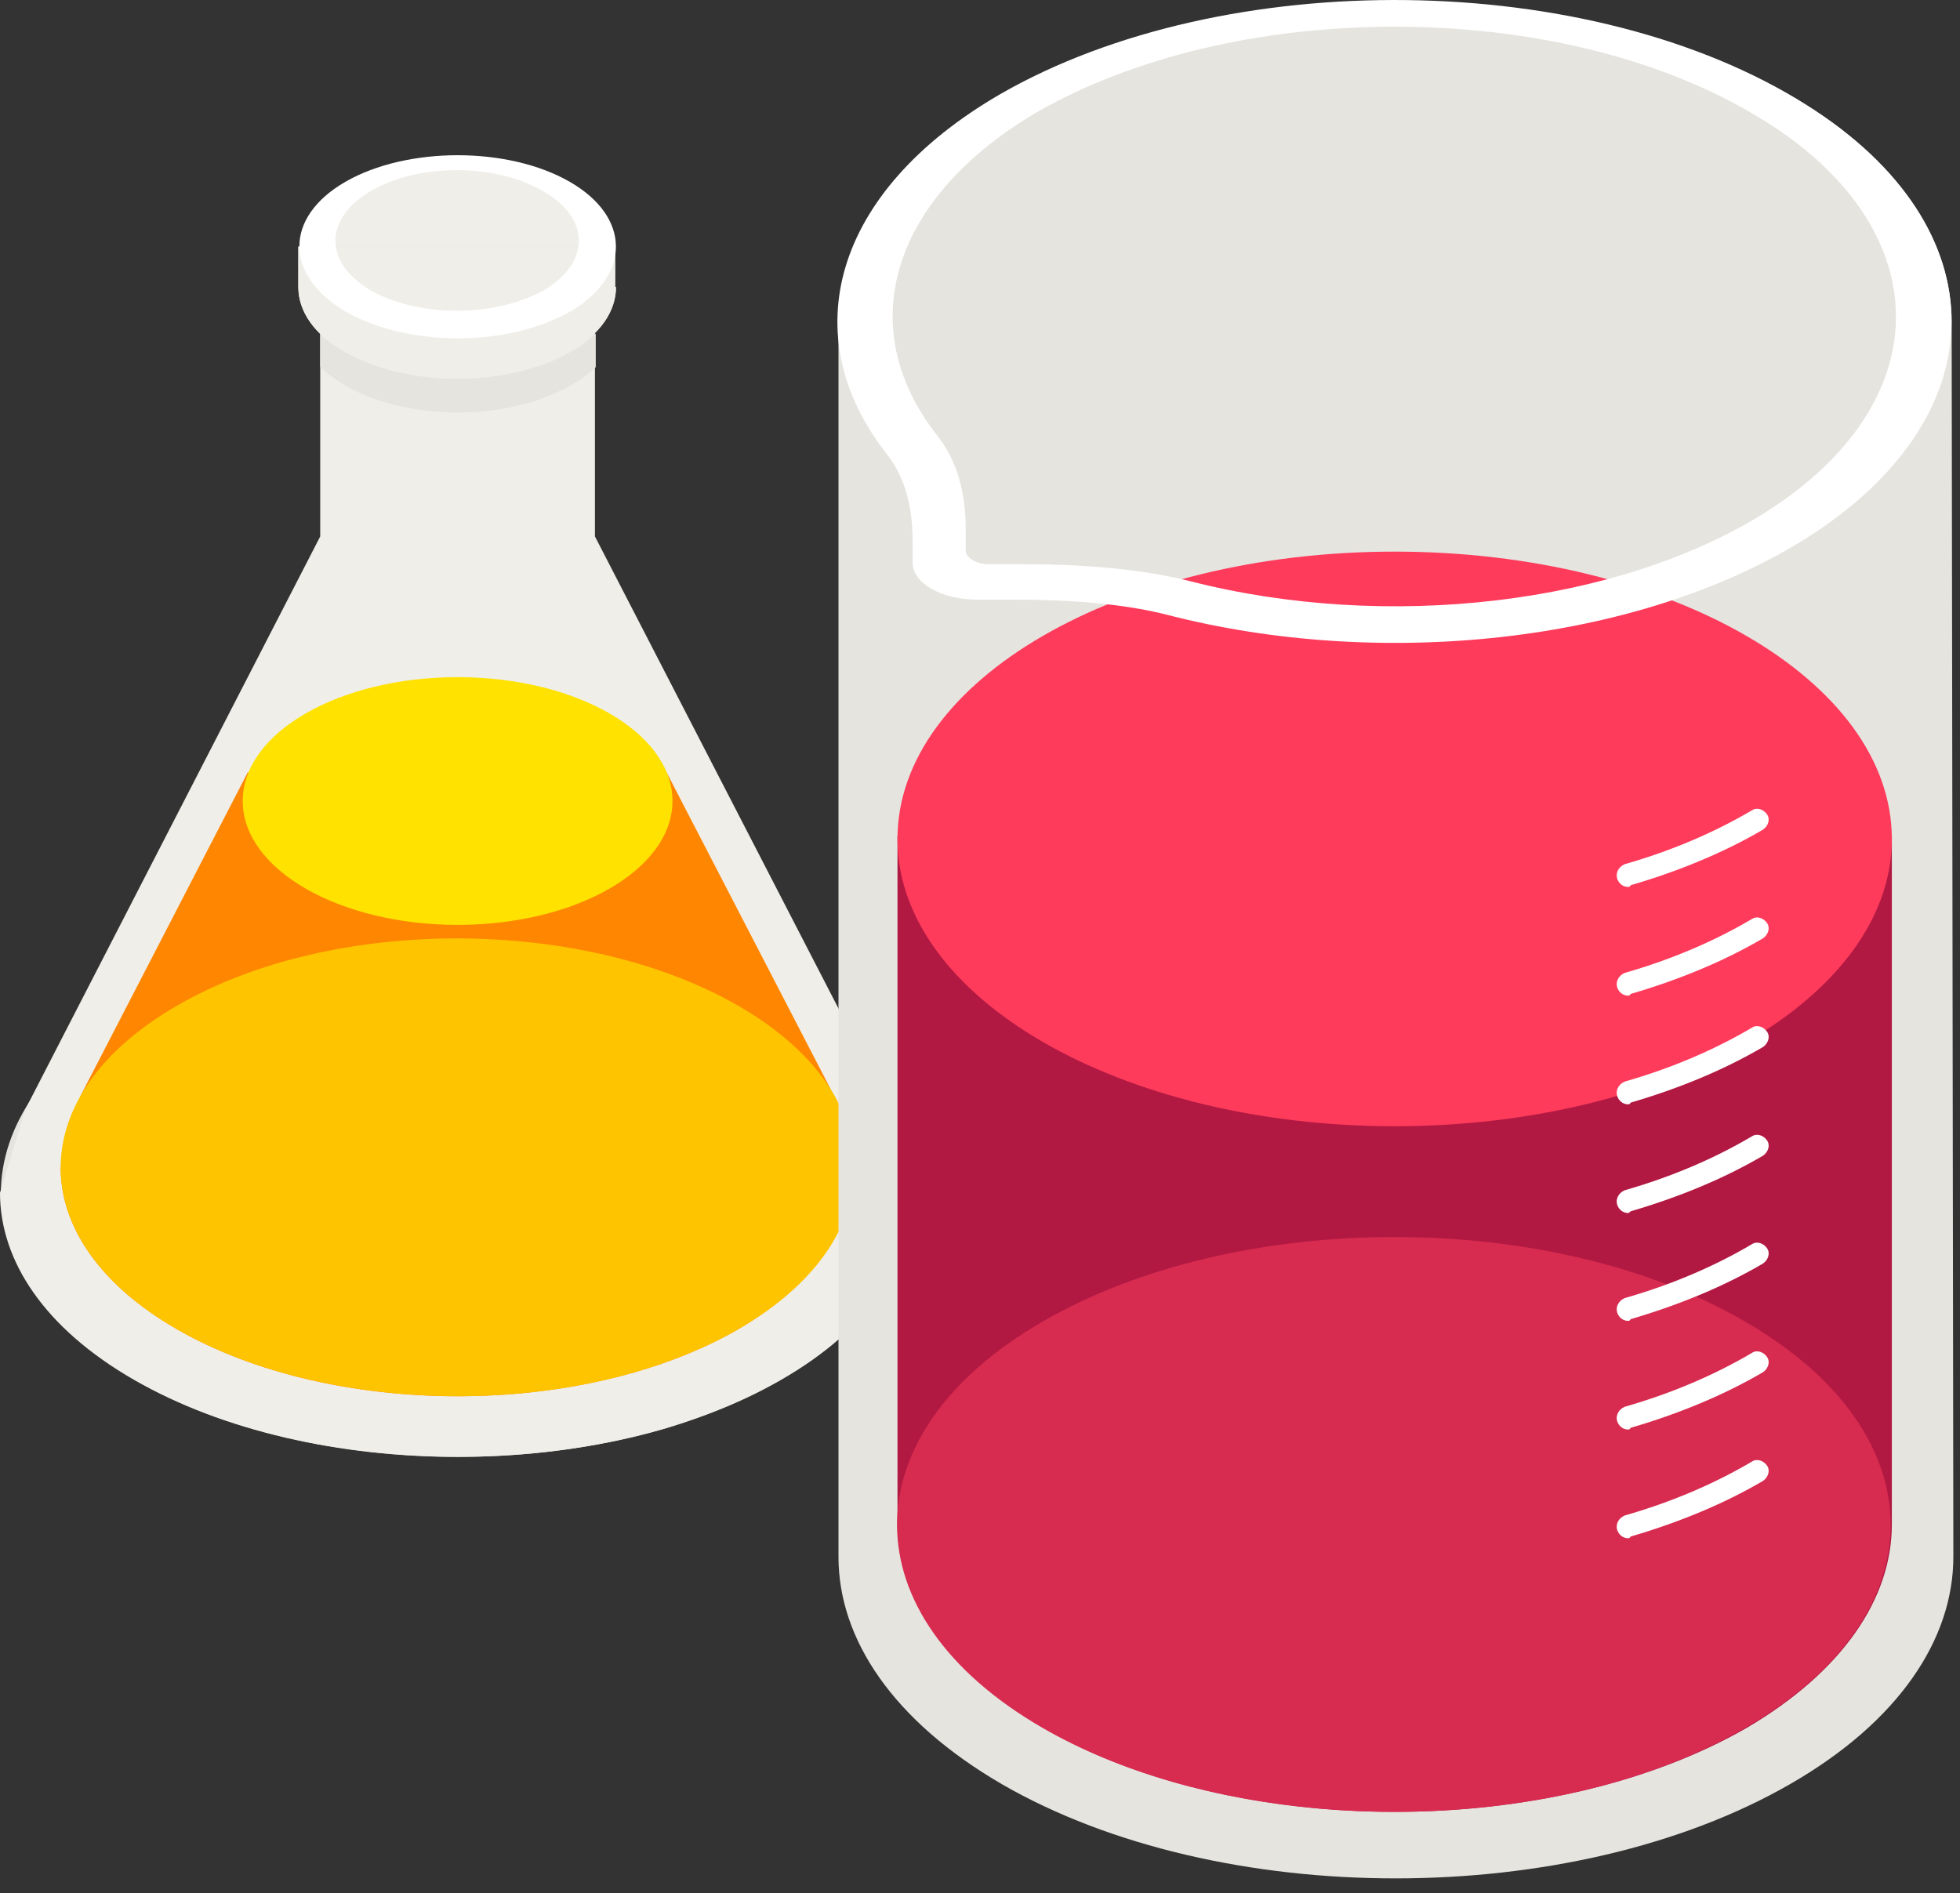 <svg width="59" height="57" viewBox="0 0 59 57" fill="none" xmlns="http://www.w3.org/2000/svg">
<rect x="0" y="0" width="59" height="57" fill="#333333" stroke="none"/>
<path d="M4.059 30.331C-1.319 33.426 -1.319 38.448 4.059 41.543C8.371 44.029 14.865 44.511 20.014 43.014C21.257 42.634 22.45 42.152 23.49 41.543C28.867 38.448 28.867 33.426 23.49 30.331C18.112 27.236 9.411 27.236 4.059 30.331Z" fill="#E5E4DF"/>
<path d="M17.909 16.151L26.99 33.756L27.548 35.912C27.548 37.941 26.204 39.996 23.515 41.543C18.137 44.638 9.411 44.638 4.033 41.543C1.344 39.996 0 37.967 0 35.912L0.761 33.401L9.639 16.151V8.186H17.909V16.151Z" fill="#EFEEE8"/>
<path d="M25.696 35.151L25.214 33.198L20.065 23.254H7.458L2.41 33.02L1.826 35.151C1.826 36.927 2.993 38.677 5.327 40.021C9.994 42.71 17.553 42.71 22.221 40.021C24.529 38.677 25.696 36.901 25.696 35.151Z" fill="#FF8600"/>
<path d="M13.774 27.846C17.347 27.846 20.243 26.176 20.243 24.117C20.243 22.057 17.347 20.388 13.774 20.388C10.202 20.388 7.306 22.057 7.306 24.117C7.306 26.176 10.202 27.846 13.774 27.846Z" fill="#FFE200"/>
<path d="M13.774 9.708C15.988 9.708 17.782 8.675 17.782 7.4C17.782 6.125 15.988 5.091 13.774 5.091C11.56 5.091 9.766 6.125 9.766 7.4C9.766 8.675 11.56 9.708 13.774 9.708Z" fill="#EFEEE8"/>
<path d="M5.327 30.28C0.659 32.969 0.659 37.332 5.327 40.021C9.081 42.177 14.713 42.608 19.202 41.289C20.293 40.959 21.308 40.554 22.221 40.021C26.889 37.332 26.889 32.969 22.221 30.28C17.553 27.591 9.994 27.566 5.327 30.28Z" fill="#FFC400"/>
<path d="M18.543 8.642C18.543 9.353 18.087 10.063 17.148 10.596C16.793 10.799 16.387 10.976 15.931 11.103C14.129 11.636 11.897 11.458 10.375 10.596C9.437 10.063 8.98 9.353 8.98 8.642V7.425H18.518V8.642H18.543Z" fill="#E5E4DF"/>
<path d="M10.4 11.611C11.897 12.473 14.154 12.651 15.956 12.118C16.387 11.991 16.793 11.814 17.173 11.611C17.477 11.433 17.731 11.256 17.934 11.053V10.038C17.731 10.241 17.477 10.444 17.173 10.596C16.818 10.799 16.412 10.977 15.956 11.104C14.154 11.636 11.922 11.459 10.4 10.596C10.096 10.419 9.842 10.241 9.639 10.038V11.053C9.842 11.23 10.096 11.433 10.4 11.611Z" fill="#E5E4DF"/>
<path d="M18.543 8.642C18.543 9.353 18.087 10.063 17.148 10.596C16.793 10.799 16.387 10.976 15.931 11.103C14.129 11.636 11.897 11.458 10.375 10.596C9.437 10.063 8.98 9.353 8.98 8.642V7.425H18.518V8.642H18.543Z" fill="#EFEEE8"/>
<path d="M17.148 5.472C15.296 4.407 12.252 4.407 10.4 5.472C8.549 6.537 8.549 8.288 10.4 9.378C11.897 10.241 14.155 10.418 15.956 9.886C16.387 9.759 16.793 9.581 17.174 9.378C19 8.288 19 6.537 17.148 5.472ZM16.362 8.744C16.083 8.896 15.778 9.023 15.423 9.125C14.053 9.531 12.328 9.404 11.162 8.744C9.741 7.907 9.741 6.588 11.162 5.751C12.582 4.914 14.916 4.914 16.336 5.751C17.782 6.563 17.782 7.907 16.362 8.744Z" fill="white"/>
<path d="M58.749 9.708C58.749 7.374 57.303 5.015 54.412 3.189C47.918 -0.921 36.883 -1.022 30.136 2.859C26.863 4.762 25.215 7.222 25.24 9.708V46.87C25.24 49.356 26.889 51.817 30.161 53.719C36.706 57.499 47.309 57.499 53.879 53.719C57.151 51.842 58.8 49.356 58.8 46.87L58.749 9.708Z" fill="#E5E4DF"/>
<path d="M56.948 45.906V25.156H27.016V45.906C27.016 48.113 28.487 50.32 31.404 52.02C37.238 55.393 46.725 55.393 52.585 52.02C55.477 50.32 56.948 48.113 56.948 45.906Z" fill="#B21942"/>
<path d="M41.982 33.908C50.248 33.908 56.948 30.036 56.948 25.258C56.948 20.481 50.248 16.608 41.982 16.608C33.716 16.608 27.016 20.481 27.016 25.258C27.016 30.036 33.716 33.908 41.982 33.908Z" fill="#FF3B5C"/>
<path d="M31.379 39.794C25.544 43.167 25.544 48.647 31.379 52.02C36.072 54.734 43.149 55.267 48.755 53.618C50.125 53.212 51.393 52.68 52.535 52.02C58.369 48.647 58.369 43.167 52.535 39.794C46.725 36.394 37.238 36.394 31.379 39.794Z" fill="#D82B50"/>
<path d="M49.009 46.313C48.857 46.313 48.73 46.211 48.679 46.059C48.628 45.881 48.73 45.704 48.907 45.628C50.328 45.222 51.622 44.664 52.738 44.004C52.89 43.903 53.093 43.979 53.194 44.131C53.296 44.283 53.22 44.486 53.068 44.588C51.901 45.273 50.556 45.831 49.085 46.262C49.06 46.313 49.034 46.313 49.009 46.313Z" fill="white"/>
<path d="M49.009 43.04C48.857 43.04 48.73 42.939 48.679 42.786C48.628 42.609 48.73 42.431 48.907 42.355C50.328 41.949 51.622 41.391 52.738 40.732C52.89 40.63 53.093 40.706 53.194 40.859C53.296 41.011 53.22 41.214 53.068 41.315C51.901 42 50.556 42.558 49.085 42.989C49.06 43.04 49.034 43.04 49.009 43.04Z" fill="white"/>
<path d="M49.009 39.768C48.857 39.768 48.73 39.666 48.679 39.514C48.628 39.336 48.73 39.159 48.907 39.083C50.328 38.677 51.622 38.119 52.738 37.459C52.89 37.358 53.093 37.434 53.194 37.586C53.296 37.738 53.22 37.941 53.068 38.043C51.901 38.728 50.556 39.286 49.085 39.717C49.06 39.768 49.034 39.768 49.009 39.768Z" fill="white"/>
<path d="M49.009 36.521C48.857 36.521 48.73 36.419 48.679 36.267C48.628 36.089 48.73 35.912 48.907 35.836C50.328 35.43 51.622 34.872 52.738 34.212C52.89 34.111 53.093 34.187 53.194 34.339C53.296 34.491 53.22 34.694 53.068 34.796C51.901 35.481 50.556 36.039 49.085 36.47C49.06 36.495 49.034 36.521 49.009 36.521Z" fill="white"/>
<path d="M49.009 33.249C48.857 33.249 48.73 33.147 48.679 32.995C48.628 32.817 48.73 32.64 48.907 32.564C50.328 32.158 51.622 31.6 52.738 30.94C52.89 30.839 53.093 30.915 53.194 31.067C53.296 31.219 53.22 31.422 53.068 31.524C51.901 32.209 50.556 32.767 49.085 33.198C49.06 33.249 49.034 33.249 49.009 33.249Z" fill="white"/>
<path d="M49.009 29.977C48.857 29.977 48.73 29.875 48.679 29.723C48.628 29.545 48.73 29.368 48.907 29.292C50.328 28.886 51.622 28.328 52.738 27.668C52.89 27.567 53.093 27.643 53.194 27.795C53.296 27.947 53.22 28.15 53.068 28.252C51.901 28.937 50.556 29.495 49.085 29.926C49.06 29.977 49.034 29.977 49.009 29.977Z" fill="white"/>
<path d="M49.009 26.704C48.857 26.704 48.73 26.603 48.679 26.451C48.628 26.273 48.73 26.095 48.907 26.019C50.328 25.613 51.622 25.055 52.738 24.396C52.89 24.294 53.093 24.37 53.194 24.523C53.296 24.675 53.22 24.878 53.068 24.979C51.901 25.664 50.556 26.222 49.085 26.653C49.06 26.704 49.034 26.704 49.009 26.704Z" fill="white"/>
<path d="M26.711 13.691C27.32 14.477 27.472 15.441 27.472 16.303V16.938C27.472 17.572 28.36 18.054 29.425 18.054H30.542C32.064 18.054 33.738 18.155 35.133 18.51C41.5 20.159 49.262 19.398 54.336 16.227C60.195 12.549 60.221 6.842 54.386 3.164C47.892 -0.946 36.858 -1.047 30.11 2.834C25.037 5.776 23.896 10.139 26.711 13.691ZM41.982 0.804C46.015 0.804 49.82 1.718 52.661 3.366C52.839 3.468 52.991 3.569 53.169 3.671C58.394 6.969 58.369 12.143 53.118 15.441C48.704 18.206 41.754 19.018 35.818 17.496C34.499 17.166 32.825 16.988 30.846 16.988H29.755C29.578 16.988 29.4 16.938 29.273 16.861C29.146 16.785 29.07 16.684 29.07 16.582V15.948C29.07 14.781 28.791 13.843 28.208 13.107C25.62 9.81 26.863 5.903 31.277 3.341C34.144 1.718 37.949 0.804 41.982 0.804Z" fill="white"/>
</svg>

